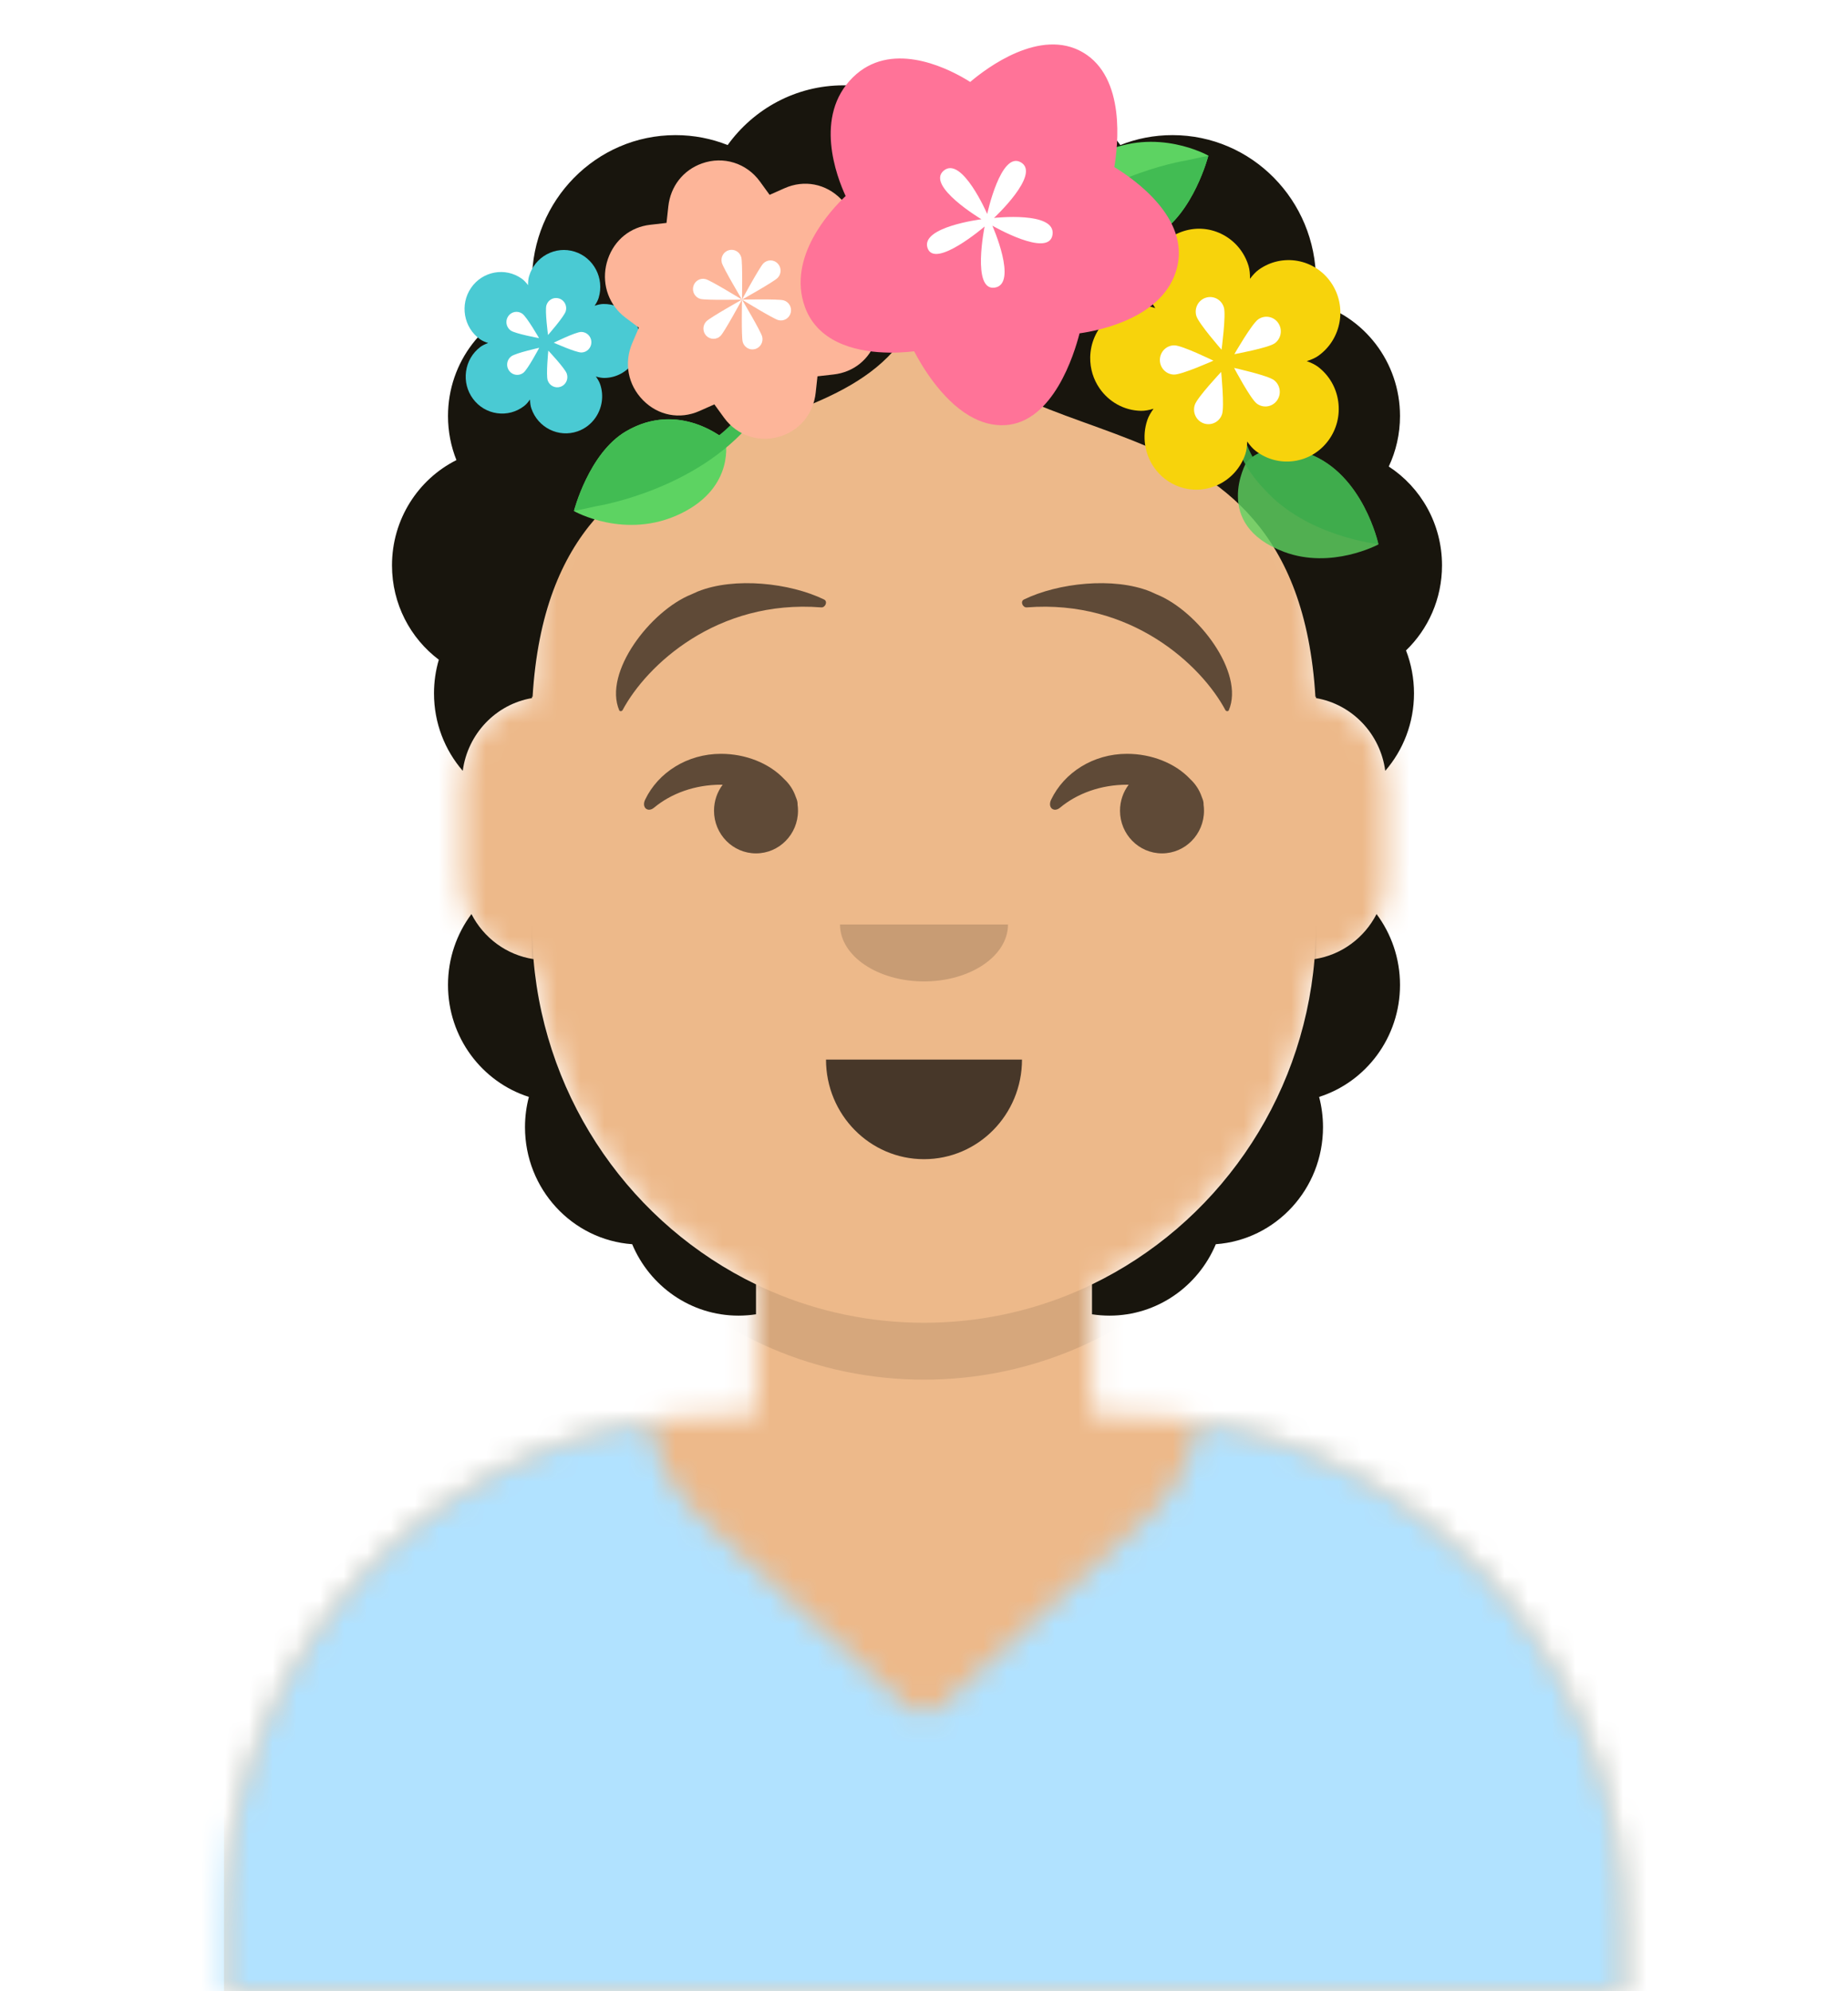 <svg width="78" height="84" viewBox="0 0 78 84" fill="none" xmlns="http://www.w3.org/2000/svg">
<mask id="mask0_1149_2615" style="mask-type:alpha" maskUnits="userSpaceOnUse" x="9" y="10" width="60" height="75">
<path d="M46.09 54.184V59.701H47.272C59.021 59.701 68.545 69.371 68.545 81.301V84.001H9.454V81.301C9.454 69.371 18.978 59.701 30.727 59.701H31.909V54.184C26.816 51.727 23.155 46.707 22.544 40.765C20.823 40.518 19.5 39.016 19.5 37.201V33.001C19.5 31.217 20.777 29.736 22.454 29.451V27.601C22.454 18.322 29.862 10.801 39 10.801C48.137 10.801 55.545 18.322 55.545 27.601V29.451C57.222 29.736 58.5 31.217 58.5 33.001V37.201C58.5 39.016 57.176 40.518 55.455 40.765C54.844 46.707 51.183 51.727 46.09 54.184Z" fill="white"/>
</mask>
<g mask="url(#mask0_1149_2615)">
<path d="M46.09 54.184V59.701H47.272C59.021 59.701 68.545 69.371 68.545 81.301V84.001H9.454V81.301C9.454 69.371 18.978 59.701 30.727 59.701H31.909V54.184C26.816 51.727 23.155 46.707 22.544 40.765C20.823 40.518 19.5 39.016 19.5 37.201V33.001C19.5 31.217 20.777 29.736 22.454 29.451V27.601C22.454 18.322 29.862 10.801 39 10.801C48.137 10.801 55.545 18.322 55.545 27.601V29.451C57.222 29.736 58.5 31.217 58.5 33.001V37.201C58.5 39.016 57.176 40.518 55.455 40.765C54.844 46.707 51.183 51.727 46.09 54.184Z" fill="#D0C6AC"/>
<path d="M87.454 10.801H9.454V94.801H87.454V10.801Z" fill="#EDB98A"/>
<path fill-rule="evenodd" clip-rule="evenodd" d="M55.545 34.501V41.401C55.545 50.679 48.137 58.201 39 58.201C29.862 58.201 22.454 50.679 22.454 41.401V34.501V39.001C22.454 48.279 29.862 55.801 39 55.801C48.137 55.801 55.545 48.279 55.545 39.001V34.501Z" fill="black" fill-opacity="0.1"/>
</g>
<mask id="mask1_1149_2615" style="mask-type:alpha" maskUnits="userSpaceOnUse" x="9" y="59" width="60" height="26">
<path fill-rule="evenodd" clip-rule="evenodd" d="M50.617 59.981C60.777 61.611 68.546 70.542 68.546 81.316V84.001H9.455V81.316C9.455 70.542 17.223 61.61 27.383 59.981C27.65 61.502 28.398 62.948 29.615 64.062L38.209 71.931C38.658 72.343 39.342 72.343 39.791 71.931L48.385 64.062C48.511 63.947 48.632 63.828 48.749 63.703C49.759 62.637 50.38 61.336 50.617 59.981V59.981Z" fill="white"/>
</mask>
<g mask="url(#mask1_1149_2615)">
<path fill-rule="evenodd" clip-rule="evenodd" d="M50.617 59.981C60.777 61.611 68.546 70.542 68.546 81.316V84.001H9.455V81.316C9.455 70.542 17.223 61.61 27.383 59.981C27.65 61.502 28.398 62.948 29.615 64.062L38.209 71.931C38.658 72.343 39.342 72.343 39.791 71.931L48.385 64.062C48.511 63.947 48.632 63.828 48.749 63.703C49.759 62.637 50.38 61.336 50.617 59.981V59.981Z" fill="#E6E6E6"/>
<path d="M78 51H0V84H78V51Z" fill="#B1E2FF"/>
</g>
<path fill-rule="evenodd" clip-rule="evenodd" d="M34.864 44.7C34.864 47.02 36.716 48.9 39 48.9C41.285 48.9 43.136 47.02 43.136 44.7" fill="black" fill-opacity="0.7"/>
<path fill-rule="evenodd" clip-rule="evenodd" d="M35.455 39.001C35.455 40.327 37.042 41.401 39 41.401C40.958 41.401 42.545 40.327 42.545 39.001" fill="black" fill-opacity="0.16"/>
<path fill-rule="evenodd" clip-rule="evenodd" d="M30.503 33.103C30.273 33.407 30.137 33.787 30.137 34.2C30.137 35.194 30.93 36 31.909 36C32.889 36 33.682 35.194 33.682 34.2C33.682 34.113 33.676 34.027 33.664 33.943C33.667 33.877 33.656 33.801 33.628 33.722C33.614 33.684 33.6 33.647 33.585 33.61C33.486 33.321 33.317 33.066 33.099 32.865C32.47 32.195 31.468 31.8 30.431 31.8C29.003 31.8 27.775 32.594 27.23 33.734C27.07 34.067 27.344 34.29 27.607 34.071C28.327 33.473 29.326 33.103 30.431 33.103C30.455 33.103 30.479 33.103 30.503 33.103Z" fill="black" fill-opacity="0.6"/>
<path fill-rule="evenodd" clip-rule="evenodd" d="M47.639 33.103C47.41 33.407 47.273 33.787 47.273 34.2C47.273 35.194 48.067 36 49.046 36C50.025 36 50.818 35.194 50.818 34.2C50.818 34.113 50.812 34.027 50.8 33.943C50.803 33.877 50.792 33.801 50.764 33.722C50.751 33.684 50.736 33.647 50.721 33.61C50.623 33.321 50.453 33.066 50.235 32.865C49.607 32.195 48.604 31.8 47.568 31.8C46.14 31.8 44.911 32.594 44.366 33.734C44.206 34.067 44.48 34.29 44.743 34.071C45.463 33.473 46.462 33.103 47.568 33.103C47.592 33.103 47.616 33.103 47.639 33.103Z" fill="black" fill-opacity="0.6"/>
<path fill-rule="evenodd" clip-rule="evenodd" d="M29.181 25.074L29.45 24.953C30.999 24.329 33.346 24.591 34.782 25.29C34.949 25.372 34.835 25.636 34.663 25.623C30.255 25.277 27.288 28.066 26.279 29.955C26.25 30.011 26.159 30.017 26.137 29.965C25.455 28.369 27.452 25.769 29.181 25.074Z" fill="black" fill-opacity="0.6"/>
<path fill-rule="evenodd" clip-rule="evenodd" d="M48.819 25.074L48.55 24.953C47.002 24.329 44.654 24.591 43.219 25.29C43.051 25.372 43.166 25.636 43.337 25.623C47.745 25.277 50.713 28.066 51.721 29.955C51.751 30.011 51.841 30.017 51.864 29.965C52.545 28.369 50.549 25.769 48.819 25.074Z" fill="black" fill-opacity="0.6"/>
<mask id="mask2_1149_2615" style="mask-type:alpha" maskUnits="userSpaceOnUse" x="0" y="0" width="78" height="84">
<path d="M78 0H0V84H78V0Z" fill="white"/>
</mask>
<g mask="url(#mask2_1149_2615)">
<path fill-rule="evenodd" clip-rule="evenodd" d="M55.545 29.381V29.449C57.069 29.709 58.262 30.954 58.468 32.518C59.224 31.646 59.682 30.502 59.682 29.25C59.682 28.611 59.562 28 59.345 27.439C60.281 26.537 60.864 25.263 60.864 23.85C60.864 22.099 59.968 20.56 58.617 19.68C58.921 19.035 59.091 18.312 59.091 17.55C59.091 15.259 57.559 13.332 55.478 12.767C55.523 12.468 55.545 12.161 55.545 11.85C55.545 8.453 52.834 5.7 49.489 5.7C48.712 5.7 47.969 5.848 47.287 6.119C46.185 4.591 44.405 3.6 42.398 3.6C41.138 3.6 39.969 3.99 39 4.658C38.031 3.99 36.861 3.6 35.602 3.6C33.595 3.6 31.815 4.591 30.713 6.119C30.031 5.848 29.288 5.7 28.511 5.7C25.166 5.7 22.454 8.453 22.454 11.85C22.454 12.161 22.477 12.468 22.521 12.767C20.441 13.332 18.909 15.259 18.909 17.55C18.909 18.207 19.035 18.835 19.265 19.409C17.654 20.217 16.545 21.902 16.545 23.85C16.545 25.481 17.323 26.928 18.522 27.83C18.389 28.28 18.318 28.756 18.318 29.25C18.318 30.502 18.776 31.646 19.532 32.518C19.738 30.954 20.931 29.709 22.454 29.449V29.381C22.463 29.387 22.471 29.393 22.479 29.4C23.337 15.255 36.8 20.322 39 12.4C41.2 20.322 54.663 15.255 55.521 29.4C55.529 29.393 55.537 29.387 55.545 29.381ZM31.909 54.183V55.443C31.668 55.48 31.422 55.5 31.17 55.5C29.155 55.5 27.425 54.258 26.683 52.487C24.154 52.304 22.159 50.163 22.159 47.55C22.159 47.108 22.216 46.681 22.323 46.273C20.344 45.643 18.909 43.766 18.909 41.55C18.909 40.426 19.278 39.39 19.899 38.56C20.412 39.561 21.375 40.286 22.516 40.46C23.031 46.534 26.73 51.684 31.909 54.183ZM46.091 54.183V55.443C46.332 55.48 46.578 55.5 46.83 55.5C48.845 55.5 50.574 54.258 51.317 52.487C53.846 52.304 55.841 50.163 55.841 47.55C55.841 47.108 55.784 46.681 55.677 46.273C57.656 45.643 59.091 43.766 59.091 41.55C59.091 40.426 58.722 39.39 58.101 38.56C57.588 39.561 56.625 40.286 55.484 40.46C54.969 46.534 51.27 51.684 46.091 54.183Z" fill="#18150D"/>
<g opacity="0.9" filter="url(#filter0_d_1149_2615)">
<path opacity="0.9" d="M52.603 17.669C52.603 17.669 51.129 20.287 54.194 21.441C56.198 22.195 58.18 21.128 58.18 21.128C58.18 21.128 57.546 18.17 55.242 17.303C53.438 16.624 52.603 17.669 52.603 17.669Z" fill="#5DD362"/>
<path opacity="0.9" d="M58.181 21.116C58.181 21.116 57.545 18.166 55.239 17.302C54.036 16.852 53.26 17.171 52.869 17.431C52.469 16.716 52.434 16.184 52.442 16.164C52.45 16.077 52.385 16.007 52.304 15.977C52.285 15.969 52.244 15.954 52.217 15.967C52.102 15.969 52.019 16.073 52.023 16.188C52.021 16.255 52.125 17.537 53.388 18.823C55.175 20.803 58.181 21.116 58.181 21.116Z" fill="#42BC53"/>
</g>
<g filter="url(#filter1_d_1149_2615)">
<path fill-rule="evenodd" clip-rule="evenodd" d="M48.812 8.086C50.374 7.166 51.002 4.726 51.002 4.726C51.002 4.726 48.825 3.489 46.494 4.62C44.163 5.752 44.608 7.733 44.608 7.733C44.608 7.733 46.558 9.414 48.812 8.086Z" fill="#5DD362"/>
<path fill-rule="evenodd" clip-rule="evenodd" d="M43.43 8.841C43.444 8.867 43.459 8.893 43.5 8.903C43.624 9.002 43.822 8.989 43.921 8.862C44.231 8.508 44.531 8.194 44.886 7.916C45.465 8.333 47.046 9.127 48.813 8.088C50.375 7.169 51.003 4.732 51.003 4.732C51.003 4.732 50.662 4.795 50.087 4.926C49.93 4.95 45.84 5.632 43.477 8.503C43.389 8.589 43.371 8.738 43.43 8.841Z" fill="#42BC53"/>
</g>
<g filter="url(#filter2_d_1149_2615)">
<path fill-rule="evenodd" clip-rule="evenodd" d="M26.415 16.361C24.852 17.281 24.225 19.721 24.225 19.721C24.225 19.721 26.402 20.959 28.733 19.827C31.064 18.695 30.619 16.714 30.619 16.714C30.619 16.714 28.669 15.033 26.415 16.361Z" fill="#5DD362"/>
<path fill-rule="evenodd" clip-rule="evenodd" d="M31.797 15.606C31.782 15.58 31.768 15.555 31.727 15.544C31.603 15.445 31.405 15.458 31.306 15.585C30.996 15.94 30.696 16.254 30.341 16.531C29.762 16.114 28.181 15.321 26.414 16.36C24.852 17.278 24.224 19.715 24.224 19.715C24.224 19.715 24.565 19.653 25.14 19.521C25.297 19.498 29.387 18.815 31.75 15.944C31.838 15.858 31.856 15.71 31.797 15.606Z" fill="#42BC53"/>
</g>
<g filter="url(#filter3_d_1149_2615)">
<path d="M19.965 14.986C19.718 14.654 19.614 14.243 19.671 13.831C19.728 13.418 19.94 13.053 20.268 12.802C20.356 12.734 20.473 12.679 20.605 12.631C20.471 12.589 20.353 12.538 20.262 12.473C19.568 11.98 19.399 11.005 19.885 10.301C20.371 9.596 21.331 9.424 22.024 9.918C22.115 9.982 22.203 10.077 22.288 10.191C22.287 10.048 22.298 9.918 22.331 9.811C22.451 9.412 22.716 9.085 23.079 8.889C23.441 8.694 23.857 8.653 24.249 8.775C25.059 9.026 25.517 9.9 25.269 10.723C25.237 10.83 25.177 10.943 25.097 11.06C25.23 11.015 25.354 10.987 25.464 10.985C26.311 10.97 27.012 11.658 27.027 12.518C27.033 12.859 26.93 13.177 26.75 13.438C26.477 13.833 26.028 14.096 25.518 14.105C25.408 14.107 25.282 14.084 25.149 14.043C25.232 14.157 25.296 14.268 25.332 14.374C25.498 14.864 25.409 15.382 25.136 15.778C24.957 16.038 24.698 16.246 24.38 16.357C23.579 16.637 22.703 16.203 22.427 15.389C22.391 15.284 22.374 15.156 22.371 15.014C22.29 15.13 22.205 15.226 22.117 15.293C21.79 15.544 21.385 15.65 20.979 15.592C20.572 15.534 20.212 15.319 19.965 14.986Z" fill="#4ACAD3"/>
<path fill-rule="evenodd" clip-rule="evenodd" d="M23.879 11.291C23.948 11.063 23.821 10.82 23.596 10.751C23.37 10.681 23.132 10.809 23.063 11.038C22.994 11.267 23.131 12.293 23.131 12.293C23.131 12.293 23.81 11.52 23.879 11.291ZM24.542 13.031C24.777 13.027 24.965 12.829 24.961 12.59C24.957 12.351 24.762 12.16 24.527 12.164C24.291 12.168 23.373 12.618 23.373 12.618C23.373 12.618 24.306 13.035 24.542 13.031ZM22.752 12.425C22.752 12.425 22.238 11.531 22.045 11.394C21.852 11.257 21.586 11.304 21.451 11.5C21.316 11.696 21.363 11.966 21.556 12.104C21.749 12.241 22.752 12.425 22.752 12.425ZM23.66 14.477C23.883 14.399 24.001 14.152 23.924 13.926C23.848 13.7 23.143 12.952 23.143 12.952C23.143 12.952 23.041 13.982 23.117 14.208C23.194 14.434 23.437 14.555 23.66 14.477ZM22.088 13.889C22.276 13.745 22.759 12.833 22.759 12.833C22.759 12.833 21.763 13.052 21.575 13.196C21.386 13.34 21.349 13.612 21.491 13.803C21.632 13.994 21.9 14.033 22.088 13.889Z" fill="white"/>
</g>
<g filter="url(#filter4_d_1149_2615)">
<path d="M34.428 14.73L34.504 14.036L35.188 13.958C36.029 13.862 36.698 13.323 36.976 12.515C37.291 11.602 36.996 10.607 36.224 10.03L35.67 9.616L35.946 8.976C36.309 8.134 36.136 7.207 35.496 6.558C34.856 5.908 33.944 5.733 33.114 6.101L32.484 6.381L32.076 5.819C31.508 5.036 30.528 4.735 29.629 5.055C28.834 5.338 28.302 6.017 28.208 6.871L28.132 7.565L27.448 7.643C26.607 7.738 25.938 8.278 25.659 9.086C25.382 9.889 25.571 10.754 26.152 11.344L26.152 11.344C26.232 11.425 26.319 11.501 26.412 11.57L26.965 11.984L26.69 12.624C26.327 13.466 26.5 14.393 27.14 15.043C27.779 15.693 28.692 15.868 29.521 15.5L30.152 15.22L30.56 15.782C31.126 16.565 32.108 16.866 33.007 16.546C33.803 16.263 34.334 15.584 34.428 14.73Z" fill="#FDB599"/>
<path fill-rule="evenodd" clip-rule="evenodd" d="M32.169 12.358C32.23 12.588 32.095 12.825 31.868 12.887C31.642 12.948 31.408 12.812 31.347 12.581C31.287 12.351 31.318 10.8 31.318 10.8C31.318 10.8 30.581 12.159 30.415 12.328C30.249 12.496 29.98 12.496 29.814 12.328C29.648 12.159 29.648 11.885 29.814 11.717C29.98 11.548 31.318 10.8 31.318 10.8C31.318 10.8 29.791 10.832 29.564 10.771C29.337 10.709 29.202 10.472 29.263 10.241C29.324 10.011 29.557 9.874 29.784 9.936C30.011 9.998 31.318 10.8 31.318 10.8C31.318 10.8 30.527 9.474 30.466 9.243C30.406 9.013 30.54 8.776 30.767 8.714C30.994 8.652 31.228 8.789 31.288 9.02C31.349 9.25 31.318 10.8 31.318 10.8C31.318 10.8 32.054 9.442 32.22 9.273C32.387 9.104 32.656 9.104 32.822 9.273C32.988 9.442 32.988 9.715 32.822 9.884C32.656 10.053 31.318 10.8 31.318 10.8C31.318 10.8 32.845 10.769 33.072 10.83C33.299 10.892 33.434 11.129 33.373 11.359C33.312 11.59 33.078 11.727 32.852 11.665C32.625 11.603 31.318 10.8 31.318 10.8C31.318 10.8 32.108 12.127 32.169 12.358Z" fill="white"/>
</g>
<g filter="url(#filter5_d_1149_2615)">
<path d="M56.065 16.747C56.416 16.274 56.565 15.689 56.484 15.102C56.403 14.515 56.101 13.995 55.635 13.638C55.509 13.542 55.343 13.463 55.155 13.396C55.345 13.335 55.514 13.262 55.643 13.171C56.63 12.469 56.871 11.082 56.179 10.079C55.488 9.076 54.122 8.832 53.135 9.534C53.006 9.625 52.88 9.761 52.759 9.922C52.762 9.72 52.745 9.534 52.699 9.381C52.528 8.814 52.15 8.349 51.634 8.07C51.119 7.792 50.527 7.734 49.969 7.908C48.816 8.266 48.165 9.509 48.517 10.68C48.563 10.832 48.649 10.993 48.762 11.159C48.574 11.095 48.397 11.056 48.24 11.053C47.034 11.032 46.037 12.01 46.015 13.234C46.008 13.72 46.154 14.173 46.41 14.543C46.798 15.106 47.437 15.48 48.163 15.492C48.32 15.495 48.498 15.462 48.689 15.404C48.57 15.566 48.479 15.725 48.428 15.875C48.191 16.573 48.318 17.311 48.706 17.873C48.962 18.244 49.331 18.539 49.783 18.697C50.923 19.096 52.17 18.478 52.562 17.321C52.613 17.17 52.637 16.988 52.642 16.786C52.757 16.951 52.877 17.088 53.002 17.184C53.469 17.541 54.044 17.692 54.623 17.609C55.201 17.527 55.713 17.221 56.065 16.747Z" fill="#F7D30C"/>
<path fill-rule="evenodd" clip-rule="evenodd" d="M50.495 11.489C50.397 11.163 50.578 10.818 50.898 10.719C51.219 10.619 51.559 10.802 51.657 11.128C51.755 11.454 51.559 12.913 51.559 12.913C51.559 12.913 50.593 11.814 50.495 11.489ZM49.552 13.963C49.217 13.957 48.95 13.677 48.956 13.336C48.962 12.996 49.238 12.724 49.574 12.73C49.909 12.736 51.215 13.376 51.215 13.376C51.215 13.376 49.888 13.969 49.552 13.963ZM52.099 13.102C52.099 13.102 52.83 11.829 53.105 11.634C53.38 11.439 53.758 11.506 53.951 11.786C54.143 12.065 54.076 12.449 53.802 12.644C53.527 12.84 52.099 13.102 52.099 13.102ZM50.807 16.021C50.49 15.91 50.322 15.559 50.431 15.237C50.54 14.915 51.543 13.851 51.543 13.851C51.543 13.851 51.688 15.317 51.579 15.639C51.47 15.961 51.124 16.132 50.807 16.021ZM53.044 15.184C52.776 14.979 52.089 13.682 52.089 13.682C52.089 13.682 53.507 13.994 53.775 14.199C54.043 14.404 54.096 14.791 53.894 15.063C53.692 15.335 53.312 15.389 53.044 15.184Z" fill="white"/>
</g>
<g filter="url(#filter6_d_1149_2615)">
<path d="M49.677 9.464C50.216 7.369 47.906 5.74 47.032 5.209C47.184 4.329 47.526 1.44 45.712 0.374C43.908 -0.686 41.636 1.035 40.95 1.618C40.891 1.581 40.822 1.538 40.742 1.491C39.836 0.959 37.561 -0.114 36.001 1.421C34.333 3.062 35.318 5.622 35.692 6.43C35.054 7.034 33.215 9.008 33.973 11.107C34.182 11.686 34.568 12.144 35.12 12.469C36.311 13.169 37.959 13.056 38.584 12.981C38.877 13.545 39.715 14.995 40.914 15.699C41.408 15.989 41.911 16.123 42.412 16.097C44.453 15.989 45.342 13.098 45.565 12.223C46.41 12.104 49.136 11.563 49.677 9.464Z" fill="#FF7398"/>
<path fill-rule="evenodd" clip-rule="evenodd" d="M41.885 7.681C41.885 7.681 42.974 10.138 41.989 10.294C41.004 10.45 41.558 7.717 41.558 7.717C41.558 7.717 39.457 9.519 39.15 8.625C38.843 7.732 41.425 7.411 41.425 7.411C41.425 7.411 39.065 6.003 39.832 5.36C40.598 4.717 41.668 7.188 41.668 7.188C41.668 7.188 42.243 4.512 43.092 5.011C43.942 5.511 41.953 7.355 41.953 7.355C41.953 7.355 44.575 7.058 44.425 8.061C44.276 9.063 41.885 7.681 41.885 7.681Z" fill="white"/>
</g>
</g>
<defs>
<filter id="filter0_d_1149_2615" x="48.344" y="14.123" width="13.516" height="13.107" filterUnits="userSpaceOnUse" color-interpolation-filters="sRGB">
<feFlood flood-opacity="0" result="BackgroundImageFix"/>
<feColorMatrix in="SourceAlpha" type="matrix" values="0 0 0 0 0 0 0 0 0 0 0 0 0 0 0 0 0 0 127 0" result="hardAlpha"/>
<feOffset dy="1.839"/>
<feGaussianBlur stdDeviation="1.839"/>
<feColorMatrix type="matrix" values="0 0 0 0 0 0 0 0 0 0 0 0 0 0 0 0 0 0 0.2 0"/>
<feBlend mode="normal" in2="BackgroundImageFix" result="effect1_dropShadow_1149_2615"/>
<feBlend mode="normal" in="SourceGraphic" in2="effect1_dropShadow_1149_2615" result="shape"/>
</filter>
<filter id="filter1_d_1149_2615" x="39.717" y="2.304" width="14.965" height="12.183" filterUnits="userSpaceOnUse" color-interpolation-filters="sRGB">
<feFlood flood-opacity="0" result="BackgroundImageFix"/>
<feColorMatrix in="SourceAlpha" type="matrix" values="0 0 0 0 0 0 0 0 0 0 0 0 0 0 0 0 0 0 127 0" result="hardAlpha"/>
<feOffset dy="1.839"/>
<feGaussianBlur stdDeviation="1.839"/>
<feColorMatrix type="matrix" values="0 0 0 0 0 0 0 0 0 0 0 0 0 0 0 0 0 0 0.2 0"/>
<feBlend mode="normal" in2="BackgroundImageFix" result="effect1_dropShadow_1149_2615"/>
<feBlend mode="normal" in="SourceGraphic" in2="effect1_dropShadow_1149_2615" result="shape"/>
</filter>
<filter id="filter2_d_1149_2615" x="20.545" y="13.639" width="14.965" height="12.183" filterUnits="userSpaceOnUse" color-interpolation-filters="sRGB">
<feFlood flood-opacity="0" result="BackgroundImageFix"/>
<feColorMatrix in="SourceAlpha" type="matrix" values="0 0 0 0 0 0 0 0 0 0 0 0 0 0 0 0 0 0 127 0" result="hardAlpha"/>
<feOffset dy="1.839"/>
<feGaussianBlur stdDeviation="1.839"/>
<feColorMatrix type="matrix" values="0 0 0 0 0 0 0 0 0 0 0 0 0 0 0 0 0 0 0.2 0"/>
<feBlend mode="normal" in2="BackgroundImageFix" result="effect1_dropShadow_1149_2615"/>
<feBlend mode="normal" in="SourceGraphic" in2="effect1_dropShadow_1149_2615" result="shape"/>
</filter>
<filter id="filter3_d_1149_2615" x="15.929" y="6.867" width="14.778" height="15.093" filterUnits="userSpaceOnUse" color-interpolation-filters="sRGB">
<feFlood flood-opacity="0" result="BackgroundImageFix"/>
<feColorMatrix in="SourceAlpha" type="matrix" values="0 0 0 0 0 0 0 0 0 0 0 0 0 0 0 0 0 0 127 0" result="hardAlpha"/>
<feOffset dy="1.839"/>
<feGaussianBlur stdDeviation="1.839"/>
<feColorMatrix type="matrix" values="0 0 0 0 0 0 0 0 0 0 0 0 0 0 0 0 0 0 0.2 0"/>
<feBlend mode="normal" in2="BackgroundImageFix" result="effect1_dropShadow_1149_2615"/>
<feBlend mode="normal" in="SourceGraphic" in2="effect1_dropShadow_1149_2615" result="shape"/>
</filter>
<filter id="filter4_d_1149_2615" x="21.855" y="3.089" width="18.925" height="19.101" filterUnits="userSpaceOnUse" color-interpolation-filters="sRGB">
<feFlood flood-opacity="0" result="BackgroundImageFix"/>
<feColorMatrix in="SourceAlpha" type="matrix" values="0 0 0 0 0 0 0 0 0 0 0 0 0 0 0 0 0 0 127 0" result="hardAlpha"/>
<feOffset dy="1.839"/>
<feGaussianBlur stdDeviation="1.839"/>
<feColorMatrix type="matrix" values="0 0 0 0 0 0 0 0 0 0 0 0 0 0 0 0 0 0 0.2 0"/>
<feBlend mode="normal" in2="BackgroundImageFix" result="effect1_dropShadow_1149_2615"/>
<feBlend mode="normal" in="SourceGraphic" in2="effect1_dropShadow_1149_2615" result="shape"/>
</filter>
<filter id="filter5_d_1149_2615" x="42.336" y="5.97" width="17.917" height="18.366" filterUnits="userSpaceOnUse" color-interpolation-filters="sRGB">
<feFlood flood-opacity="0" result="BackgroundImageFix"/>
<feColorMatrix in="SourceAlpha" type="matrix" values="0 0 0 0 0 0 0 0 0 0 0 0 0 0 0 0 0 0 127 0" result="hardAlpha"/>
<feOffset dy="1.839"/>
<feGaussianBlur stdDeviation="1.839"/>
<feColorMatrix type="matrix" values="0 0 0 0 0 0 0 0 0 0 0 0 0 0 0 0 0 0 0.2 0"/>
<feBlend mode="normal" in2="BackgroundImageFix" result="effect1_dropShadow_1149_2615"/>
<feBlend mode="normal" in="SourceGraphic" in2="effect1_dropShadow_1149_2615" result="shape"/>
</filter>
<filter id="filter6_d_1149_2615" x="30.114" y="-1.803" width="23.322" height="23.421" filterUnits="userSpaceOnUse" color-interpolation-filters="sRGB">
<feFlood flood-opacity="0" result="BackgroundImageFix"/>
<feColorMatrix in="SourceAlpha" type="matrix" values="0 0 0 0 0 0 0 0 0 0 0 0 0 0 0 0 0 0 127 0" result="hardAlpha"/>
<feOffset dy="1.839"/>
<feGaussianBlur stdDeviation="1.839"/>
<feColorMatrix type="matrix" values="0 0 0 0 0 0 0 0 0 0 0 0 0 0 0 0 0 0 0.2 0"/>
<feBlend mode="normal" in2="BackgroundImageFix" result="effect1_dropShadow_1149_2615"/>
<feBlend mode="normal" in="SourceGraphic" in2="effect1_dropShadow_1149_2615" result="shape"/>
</filter>
</defs>
</svg>

